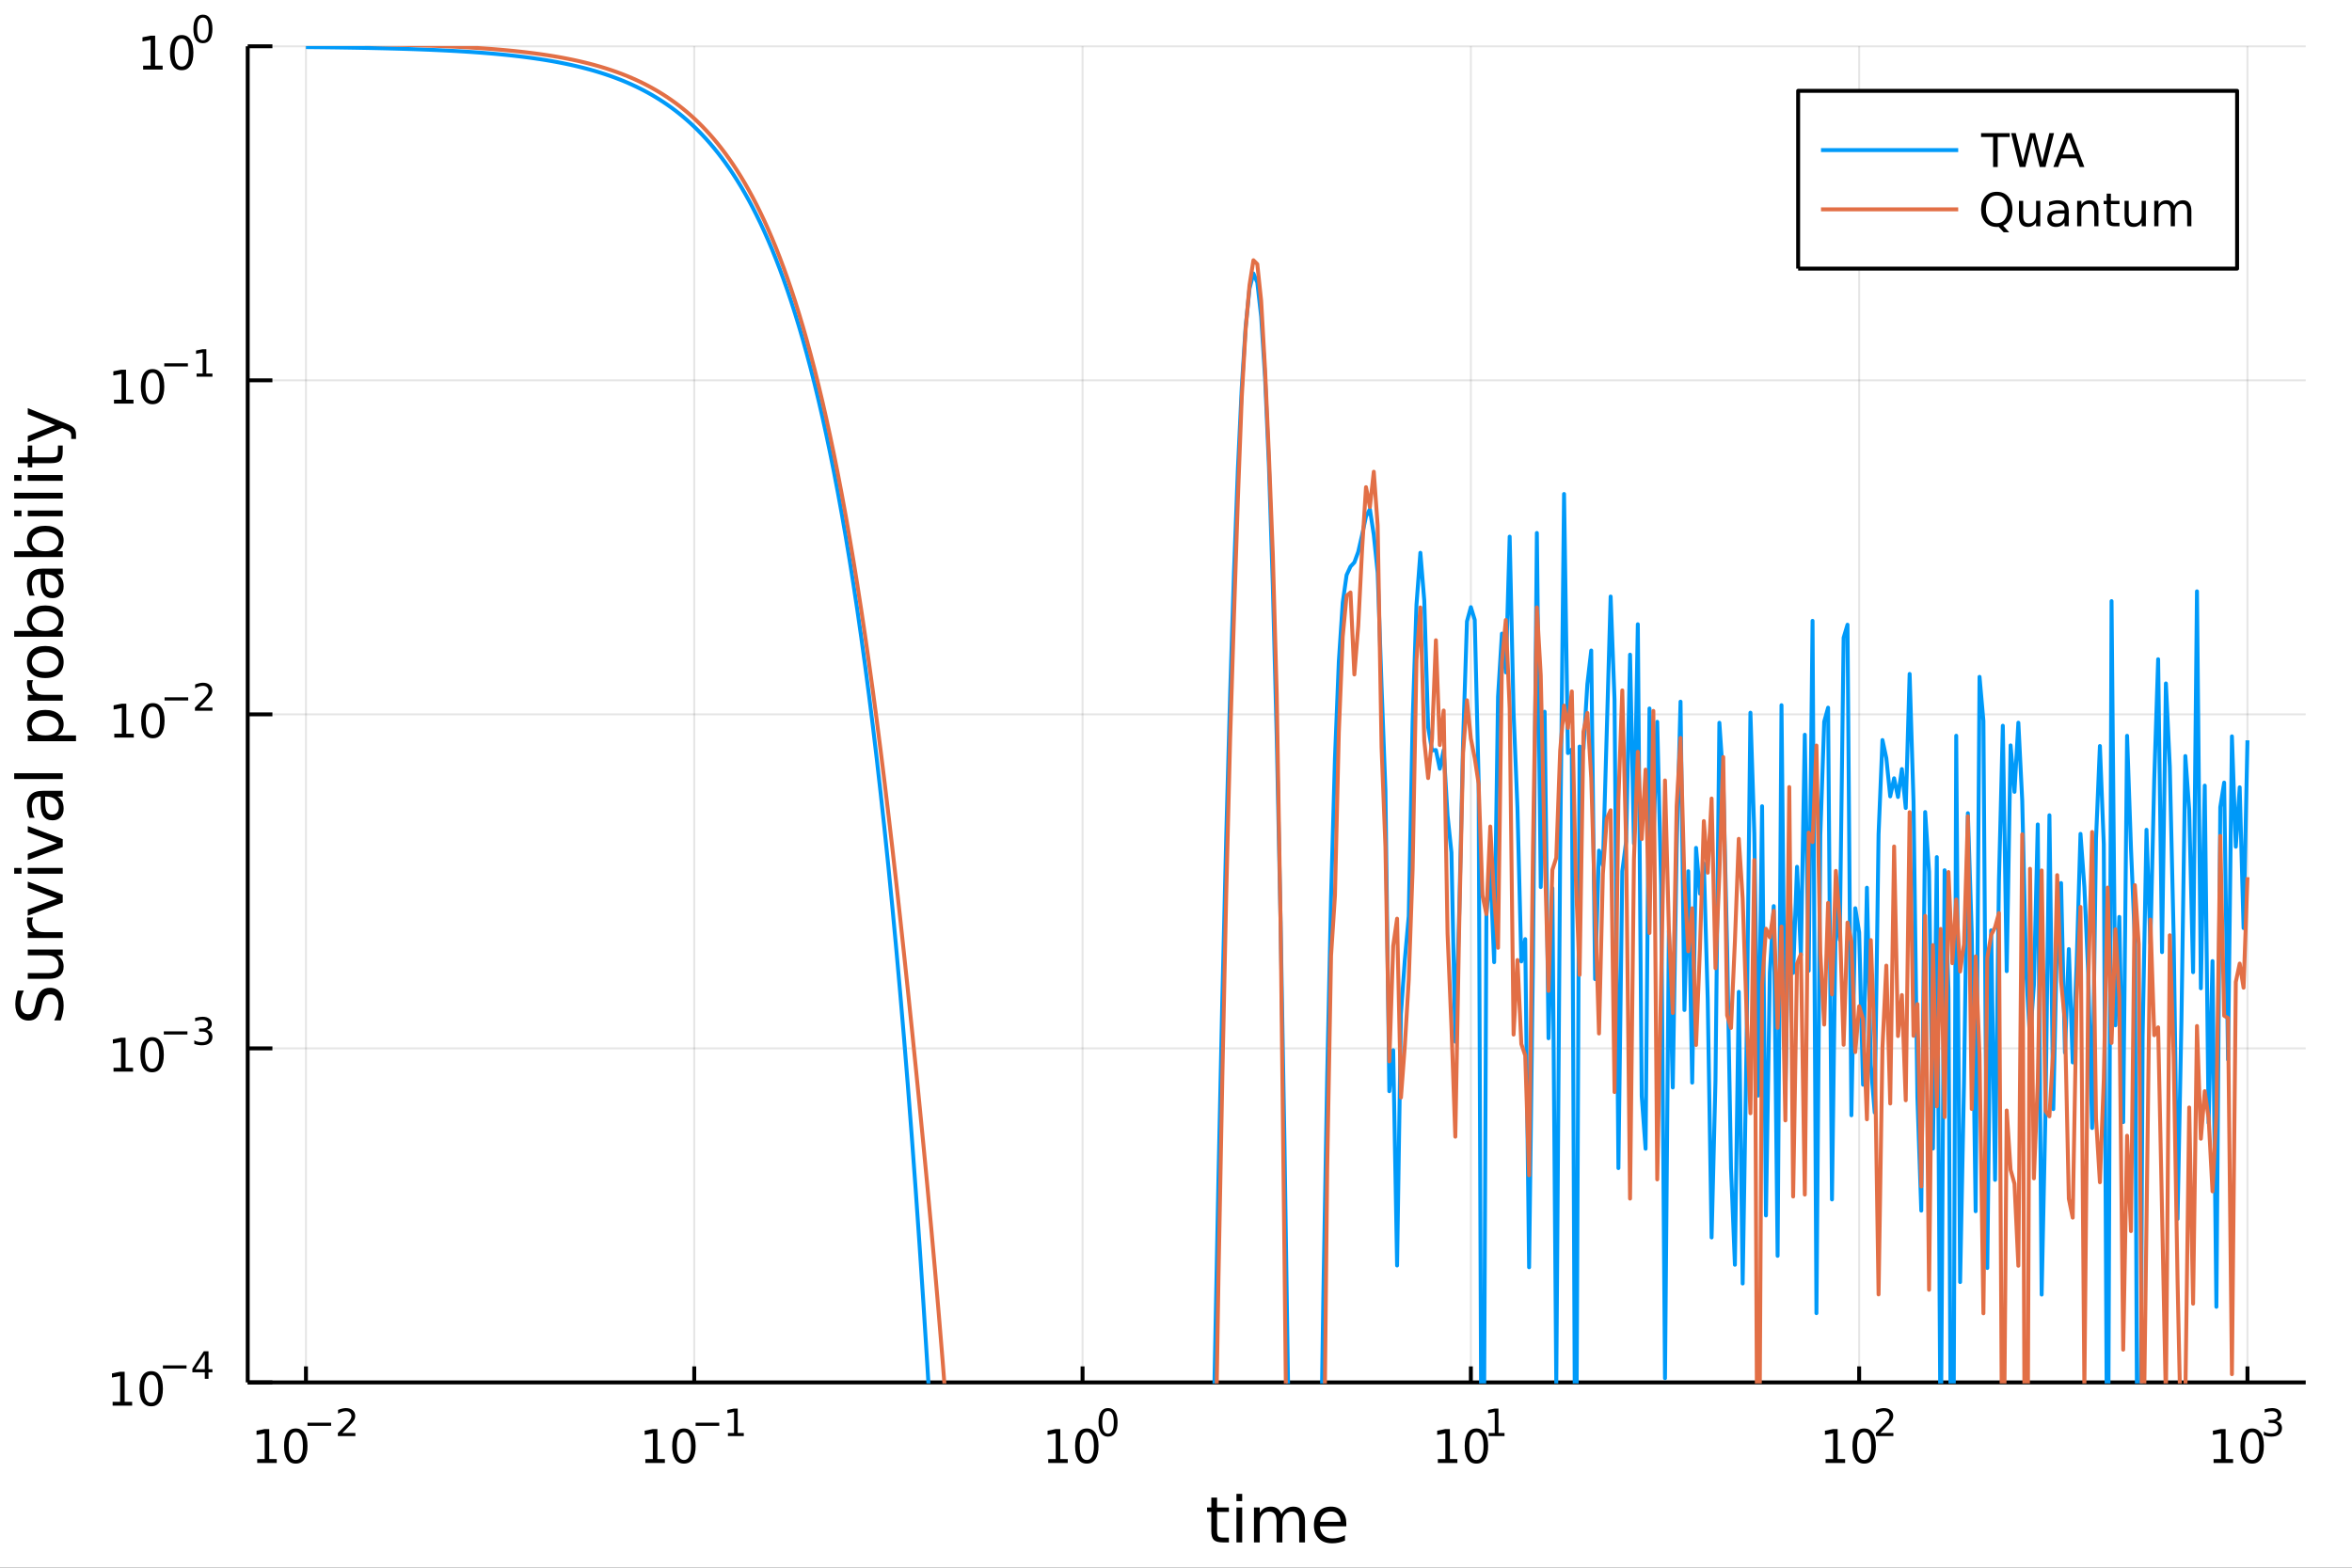 <?xml version="1.0" encoding="utf-8"?>
<svg xmlns="http://www.w3.org/2000/svg" xmlns:xlink="http://www.w3.org/1999/xlink" width="600" height="400" viewBox="0 0 2400 1600">
<rect x="0" y="0" width="2400" height="1600" fill="#333333" stroke="none"/>
<defs>
  <clipPath id="clip460">
    <rect x="0" y="0" width="2400" height="1600"/>
  </clipPath>
</defs>
<path clip-path="url(#clip460)" d="
M0 1600 L2400 1600 L2400 0 L0 0  Z
  " fill="#ffffff" fill-rule="evenodd" fill-opacity="1"/>
<defs>
  <clipPath id="clip461">
    <rect x="480" y="0" width="1681" height="1600"/>
  </clipPath>
</defs>
<path clip-path="url(#clip460)" d="
M252.764 1410.9 L2352.76 1410.9 L2352.76 47.244 L252.764 47.244  Z
  " fill="#ffffff" fill-rule="evenodd" fill-opacity="1"/>
<defs>
  <clipPath id="clip462">
    <rect x="252" y="47" width="2101" height="1365"/>
  </clipPath>
</defs>
<polyline clip-path="url(#clip462)" style="stroke:#000000; stroke-linecap:butt; stroke-linejoin:round; stroke-width:2; stroke-opacity:0.1; fill:none" points="
  312.198,1410.9 312.198,47.244 
  "/>
<polyline clip-path="url(#clip462)" style="stroke:#000000; stroke-linecap:butt; stroke-linejoin:round; stroke-width:2; stroke-opacity:0.1; fill:none" points="
  708.423,1410.9 708.423,47.244 
  "/>
<polyline clip-path="url(#clip462)" style="stroke:#000000; stroke-linecap:butt; stroke-linejoin:round; stroke-width:2; stroke-opacity:0.1; fill:none" points="
  1104.65,1410.9 1104.65,47.244 
  "/>
<polyline clip-path="url(#clip462)" style="stroke:#000000; stroke-linecap:butt; stroke-linejoin:round; stroke-width:2; stroke-opacity:0.1; fill:none" points="
  1500.87,1410.9 1500.87,47.244 
  "/>
<polyline clip-path="url(#clip462)" style="stroke:#000000; stroke-linecap:butt; stroke-linejoin:round; stroke-width:2; stroke-opacity:0.1; fill:none" points="
  1897.1,1410.9 1897.1,47.244 
  "/>
<polyline clip-path="url(#clip462)" style="stroke:#000000; stroke-linecap:butt; stroke-linejoin:round; stroke-width:2; stroke-opacity:0.1; fill:none" points="
  2293.32,1410.9 2293.32,47.244 
  "/>
<polyline clip-path="url(#clip460)" style="stroke:#000000; stroke-linecap:butt; stroke-linejoin:round; stroke-width:4; stroke-opacity:1; fill:none" points="
  252.764,1410.9 2352.76,1410.9 
  "/>
<polyline clip-path="url(#clip460)" style="stroke:#000000; stroke-linecap:butt; stroke-linejoin:round; stroke-width:4; stroke-opacity:1; fill:none" points="
  312.198,1410.9 312.198,1394.53 
  "/>
<polyline clip-path="url(#clip460)" style="stroke:#000000; stroke-linecap:butt; stroke-linejoin:round; stroke-width:4; stroke-opacity:1; fill:none" points="
  708.423,1410.9 708.423,1394.53 
  "/>
<polyline clip-path="url(#clip460)" style="stroke:#000000; stroke-linecap:butt; stroke-linejoin:round; stroke-width:4; stroke-opacity:1; fill:none" points="
  1104.65,1410.9 1104.65,1394.53 
  "/>
<polyline clip-path="url(#clip460)" style="stroke:#000000; stroke-linecap:butt; stroke-linejoin:round; stroke-width:4; stroke-opacity:1; fill:none" points="
  1500.87,1410.9 1500.87,1394.53 
  "/>
<polyline clip-path="url(#clip460)" style="stroke:#000000; stroke-linecap:butt; stroke-linejoin:round; stroke-width:4; stroke-opacity:1; fill:none" points="
  1897.1,1410.9 1897.1,1394.53 
  "/>
<polyline clip-path="url(#clip460)" style="stroke:#000000; stroke-linecap:butt; stroke-linejoin:round; stroke-width:4; stroke-opacity:1; fill:none" points="
  2293.32,1410.9 2293.32,1394.53 
  "/>
<path clip-path="url(#clip460)" d="M262.463 1489.17 L270.102 1489.17 L270.102 1462.8 L261.792 1464.47 L261.792 1460.21 L270.056 1458.54 L274.732 1458.54 L274.732 1489.17 L282.371 1489.17 L282.371 1493.1 L262.463 1493.1 L262.463 1489.17 Z" fill="#000000" fill-rule="evenodd" fill-opacity="1" /><path clip-path="url(#clip460)" d="M301.815 1461.62 Q298.204 1461.62 296.375 1465.19 Q294.57 1468.73 294.57 1475.86 Q294.57 1482.97 296.375 1486.53 Q298.204 1490.07 301.815 1490.07 Q305.449 1490.07 307.255 1486.53 Q309.084 1482.97 309.084 1475.86 Q309.084 1468.73 307.255 1465.19 Q305.449 1461.62 301.815 1461.62 M301.815 1457.92 Q307.625 1457.92 310.681 1462.53 Q313.759 1467.11 313.759 1475.86 Q313.759 1484.59 310.681 1489.19 Q307.625 1493.78 301.815 1493.78 Q296.005 1493.78 292.926 1489.19 Q289.871 1484.59 289.871 1475.86 Q289.871 1467.11 292.926 1462.53 Q296.005 1457.92 301.815 1457.92 Z" fill="#000000" fill-rule="evenodd" fill-opacity="1" /><path clip-path="url(#clip460)" d="M313.759 1452.02 L337.871 1452.02 L337.871 1455.22 L313.759 1455.22 L313.759 1452.02 Z" fill="#000000" fill-rule="evenodd" fill-opacity="1" /><path clip-path="url(#clip460)" d="M349.344 1462.5 L362.603 1462.5 L362.603 1465.69 L344.773 1465.69 L344.773 1462.5 Q346.936 1460.26 350.66 1456.5 Q354.403 1452.72 355.362 1451.63 Q357.187 1449.58 357.901 1448.16 Q358.635 1446.74 358.635 1445.36 Q358.635 1443.12 357.055 1441.71 Q355.494 1440.3 352.974 1440.3 Q351.187 1440.3 349.193 1440.92 Q347.218 1441.54 344.962 1442.8 L344.962 1438.97 Q347.256 1438.05 349.25 1437.58 Q351.243 1437.11 352.898 1437.11 Q357.262 1437.11 359.857 1439.29 Q362.453 1441.47 362.453 1445.12 Q362.453 1446.85 361.794 1448.41 Q361.155 1449.95 359.444 1452.06 Q358.973 1452.6 356.453 1455.22 Q353.933 1457.81 349.344 1462.5 Z" fill="#000000" fill-rule="evenodd" fill-opacity="1" /><path clip-path="url(#clip460)" d="M658.538 1489.17 L666.177 1489.17 L666.177 1462.8 L657.867 1464.47 L657.867 1460.21 L666.13 1458.54 L670.806 1458.54 L670.806 1489.17 L678.445 1489.17 L678.445 1493.1 L658.538 1493.1 L658.538 1489.17 Z" fill="#000000" fill-rule="evenodd" fill-opacity="1" /><path clip-path="url(#clip460)" d="M697.89 1461.62 Q694.278 1461.62 692.45 1465.19 Q690.644 1468.73 690.644 1475.86 Q690.644 1482.97 692.45 1486.53 Q694.278 1490.07 697.89 1490.07 Q701.524 1490.07 703.329 1486.53 Q705.158 1482.97 705.158 1475.86 Q705.158 1468.73 703.329 1465.19 Q701.524 1461.62 697.89 1461.62 M697.89 1457.92 Q703.7 1457.92 706.755 1462.53 Q709.834 1467.11 709.834 1475.86 Q709.834 1484.59 706.755 1489.19 Q703.7 1493.78 697.89 1493.78 Q692.079 1493.78 689.001 1489.19 Q685.945 1484.59 685.945 1475.86 Q685.945 1467.11 689.001 1462.53 Q692.079 1457.92 697.89 1457.92 Z" fill="#000000" fill-rule="evenodd" fill-opacity="1" /><path clip-path="url(#clip460)" d="M709.834 1452.02 L733.945 1452.02 L733.945 1455.22 L709.834 1455.22 L709.834 1452.02 Z" fill="#000000" fill-rule="evenodd" fill-opacity="1" /><path clip-path="url(#clip460)" d="M742.804 1462.5 L749.01 1462.5 L749.01 1441.07 L742.258 1442.43 L742.258 1438.97 L748.973 1437.61 L752.772 1437.61 L752.772 1462.5 L758.979 1462.5 L758.979 1465.69 L742.804 1465.69 L742.804 1462.5 Z" fill="#000000" fill-rule="evenodd" fill-opacity="1" /><path clip-path="url(#clip460)" d="M1069.63 1489.17 L1077.27 1489.17 L1077.27 1462.8 L1068.96 1464.47 L1068.96 1460.21 L1077.22 1458.54 L1081.9 1458.54 L1081.9 1489.17 L1089.54 1489.17 L1089.54 1493.1 L1069.63 1493.1 L1069.63 1489.17 Z" fill="#000000" fill-rule="evenodd" fill-opacity="1" /><path clip-path="url(#clip460)" d="M1108.98 1461.62 Q1105.37 1461.62 1103.54 1465.19 Q1101.74 1468.73 1101.74 1475.86 Q1101.74 1482.97 1103.54 1486.53 Q1105.37 1490.07 1108.98 1490.07 Q1112.62 1490.07 1114.42 1486.53 Q1116.25 1482.97 1116.25 1475.86 Q1116.25 1468.73 1114.42 1465.19 Q1112.62 1461.62 1108.98 1461.62 M1108.98 1457.92 Q1114.79 1457.92 1117.85 1462.53 Q1120.93 1467.11 1120.93 1475.86 Q1120.93 1484.59 1117.85 1489.19 Q1114.79 1493.78 1108.98 1493.78 Q1103.17 1493.78 1100.09 1489.19 Q1097.04 1484.59 1097.04 1475.86 Q1097.04 1467.11 1100.09 1462.53 Q1103.17 1457.92 1108.98 1457.92 Z" fill="#000000" fill-rule="evenodd" fill-opacity="1" /><path clip-path="url(#clip460)" d="M1130.63 1440.11 Q1127.7 1440.11 1126.21 1443.01 Q1124.74 1445.89 1124.74 1451.68 Q1124.74 1457.46 1126.21 1460.35 Q1127.7 1463.23 1130.63 1463.23 Q1133.58 1463.23 1135.05 1460.35 Q1136.54 1457.46 1136.54 1451.68 Q1136.54 1445.89 1135.05 1443.01 Q1133.58 1440.11 1130.63 1440.11 M1130.63 1437.11 Q1135.35 1437.11 1137.83 1440.85 Q1140.34 1444.57 1140.34 1451.68 Q1140.34 1458.77 1137.83 1462.51 Q1135.35 1466.24 1130.63 1466.24 Q1125.91 1466.24 1123.41 1462.51 Q1120.93 1458.77 1120.93 1451.68 Q1120.93 1444.57 1123.41 1440.85 Q1125.91 1437.11 1130.63 1437.11 Z" fill="#000000" fill-rule="evenodd" fill-opacity="1" /><path clip-path="url(#clip460)" d="M1467.2 1489.17 L1474.84 1489.17 L1474.84 1462.8 L1466.53 1464.47 L1466.53 1460.21 L1474.79 1458.54 L1479.47 1458.54 L1479.47 1489.17 L1487.11 1489.17 L1487.11 1493.1 L1467.2 1493.1 L1467.2 1489.17 Z" fill="#000000" fill-rule="evenodd" fill-opacity="1" /><path clip-path="url(#clip460)" d="M1506.55 1461.62 Q1502.94 1461.62 1501.11 1465.19 Q1499.31 1468.73 1499.31 1475.86 Q1499.31 1482.97 1501.11 1486.53 Q1502.94 1490.07 1506.55 1490.07 Q1510.19 1490.07 1511.99 1486.53 Q1513.82 1482.97 1513.82 1475.86 Q1513.82 1468.73 1511.99 1465.19 Q1510.19 1461.62 1506.55 1461.62 M1506.55 1457.92 Q1512.36 1457.92 1515.42 1462.53 Q1518.5 1467.11 1518.5 1475.86 Q1518.5 1484.59 1515.42 1489.19 Q1512.36 1493.78 1506.55 1493.78 Q1500.74 1493.78 1497.66 1489.19 Q1494.61 1484.59 1494.61 1475.86 Q1494.61 1467.11 1497.66 1462.53 Q1500.74 1457.92 1506.55 1457.92 Z" fill="#000000" fill-rule="evenodd" fill-opacity="1" /><path clip-path="url(#clip460)" d="M1519.04 1462.5 L1525.25 1462.5 L1525.25 1441.07 L1518.5 1442.43 L1518.5 1438.97 L1525.21 1437.61 L1529.01 1437.61 L1529.01 1462.5 L1535.22 1462.5 L1535.22 1465.69 L1519.04 1465.69 L1519.04 1462.5 Z" fill="#000000" fill-rule="evenodd" fill-opacity="1" /><path clip-path="url(#clip460)" d="M1862.87 1489.17 L1870.51 1489.17 L1870.51 1462.8 L1862.2 1464.47 L1862.2 1460.21 L1870.46 1458.54 L1875.14 1458.54 L1875.14 1489.17 L1882.78 1489.17 L1882.78 1493.1 L1862.87 1493.1 L1862.87 1489.17 Z" fill="#000000" fill-rule="evenodd" fill-opacity="1" /><path clip-path="url(#clip460)" d="M1902.22 1461.62 Q1898.61 1461.62 1896.78 1465.19 Q1894.98 1468.73 1894.98 1475.86 Q1894.98 1482.97 1896.78 1486.53 Q1898.61 1490.07 1902.22 1490.07 Q1905.86 1490.07 1907.66 1486.53 Q1909.49 1482.97 1909.49 1475.86 Q1909.49 1468.73 1907.66 1465.19 Q1905.86 1461.62 1902.22 1461.62 M1902.22 1457.92 Q1908.03 1457.92 1911.09 1462.53 Q1914.17 1467.11 1914.17 1475.86 Q1914.17 1484.59 1911.09 1489.19 Q1908.03 1493.78 1902.22 1493.78 Q1896.41 1493.78 1893.33 1489.19 Q1890.28 1484.59 1890.28 1475.86 Q1890.28 1467.11 1893.33 1462.53 Q1896.41 1457.92 1902.22 1457.92 Z" fill="#000000" fill-rule="evenodd" fill-opacity="1" /><path clip-path="url(#clip460)" d="M1918.74 1462.5 L1932 1462.5 L1932 1465.69 L1914.17 1465.69 L1914.17 1462.5 Q1916.33 1460.26 1920.05 1456.5 Q1923.8 1452.72 1924.75 1451.63 Q1926.58 1449.58 1927.29 1448.16 Q1928.03 1446.74 1928.03 1445.36 Q1928.03 1443.12 1926.45 1441.71 Q1924.89 1440.3 1922.37 1440.3 Q1920.58 1440.3 1918.59 1440.92 Q1916.61 1441.54 1914.35 1442.8 L1914.35 1438.97 Q1916.65 1438.05 1918.64 1437.58 Q1920.64 1437.11 1922.29 1437.11 Q1926.65 1437.11 1929.25 1439.29 Q1931.85 1441.47 1931.85 1445.12 Q1931.85 1446.85 1931.19 1448.41 Q1930.55 1449.95 1928.84 1452.06 Q1928.37 1452.6 1925.85 1455.22 Q1923.33 1457.81 1918.74 1462.5 Z" fill="#000000" fill-rule="evenodd" fill-opacity="1" /><path clip-path="url(#clip460)" d="M2258.77 1489.17 L2266.4 1489.17 L2266.4 1462.8 L2258.09 1464.47 L2258.09 1460.21 L2266.36 1458.54 L2271.03 1458.54 L2271.03 1489.17 L2278.67 1489.17 L2278.67 1493.1 L2258.77 1493.1 L2258.77 1489.17 Z" fill="#000000" fill-rule="evenodd" fill-opacity="1" /><path clip-path="url(#clip460)" d="M2298.12 1461.62 Q2294.51 1461.62 2292.68 1465.19 Q2290.87 1468.73 2290.87 1475.86 Q2290.87 1482.97 2292.68 1486.53 Q2294.51 1490.07 2298.12 1490.07 Q2301.75 1490.07 2303.56 1486.53 Q2305.39 1482.97 2305.39 1475.86 Q2305.39 1468.73 2303.56 1465.19 Q2301.75 1461.62 2298.12 1461.62 M2298.12 1457.92 Q2303.93 1457.92 2306.98 1462.53 Q2310.06 1467.11 2310.06 1475.86 Q2310.06 1484.59 2306.98 1489.19 Q2303.93 1493.78 2298.12 1493.78 Q2292.31 1493.78 2289.23 1489.19 Q2286.17 1484.59 2286.17 1475.86 Q2286.17 1467.11 2289.23 1462.53 Q2292.31 1457.92 2298.12 1457.92 Z" fill="#000000" fill-rule="evenodd" fill-opacity="1" /><path clip-path="url(#clip460)" d="M2322.76 1450.55 Q2325.48 1451.14 2327.01 1452.98 Q2328.55 1454.82 2328.55 1457.53 Q2328.55 1461.69 2325.69 1463.96 Q2322.83 1466.24 2317.57 1466.24 Q2315.8 1466.24 2313.92 1465.88 Q2312.06 1465.54 2310.06 1464.85 L2310.06 1461.18 Q2311.64 1462.1 2313.52 1462.57 Q2315.4 1463.04 2317.45 1463.04 Q2321.03 1463.04 2322.89 1461.63 Q2324.77 1460.22 2324.77 1457.53 Q2324.77 1455.05 2323.02 1453.66 Q2321.29 1452.25 2318.19 1452.25 L2314.91 1452.25 L2314.91 1449.12 L2318.34 1449.12 Q2321.14 1449.12 2322.63 1448.01 Q2324.11 1446.89 2324.11 1444.78 Q2324.11 1442.62 2322.57 1441.47 Q2321.05 1440.3 2318.19 1440.3 Q2316.63 1440.3 2314.84 1440.64 Q2313.05 1440.98 2310.91 1441.69 L2310.91 1438.31 Q2313.07 1437.71 2314.95 1437.41 Q2316.85 1437.11 2318.53 1437.11 Q2322.85 1437.11 2325.37 1439.08 Q2327.89 1441.04 2327.89 1444.38 Q2327.89 1446.72 2326.56 1448.33 Q2325.22 1449.93 2322.76 1450.55 Z" fill="#000000" fill-rule="evenodd" fill-opacity="1" /><path clip-path="url(#clip460)" d="M1241.92 1528.42 L1241.92 1538.54 L1253.98 1538.54 L1253.98 1543.09 L1241.92 1543.09 L1241.92 1562.44 Q1241.92 1566.8 1243.1 1568.04 Q1244.31 1569.28 1247.97 1569.28 L1253.98 1569.28 L1253.98 1574.19 L1247.97 1574.19 Q1241.19 1574.19 1238.61 1571.67 Q1236.03 1569.12 1236.03 1562.44 L1236.03 1543.09 L1231.73 1543.09 L1231.73 1538.54 L1236.03 1538.54 L1236.03 1528.42 L1241.92 1528.42 Z" fill="#000000" fill-rule="evenodd" fill-opacity="1" /><path clip-path="url(#clip460)" d="M1261.69 1538.54 L1267.54 1538.54 L1267.54 1574.19 L1261.69 1574.19 L1261.69 1538.54 M1261.69 1524.66 L1267.54 1524.66 L1267.54 1532.08 L1261.69 1532.08 L1261.69 1524.66 Z" fill="#000000" fill-rule="evenodd" fill-opacity="1" /><path clip-path="url(#clip460)" d="M1307.55 1545.38 Q1309.75 1541.43 1312.8 1539.56 Q1315.86 1537.68 1320 1537.68 Q1325.57 1537.68 1328.59 1541.59 Q1331.61 1545.48 1331.61 1552.67 L1331.61 1574.19 L1325.72 1574.19 L1325.72 1552.86 Q1325.72 1547.74 1323.91 1545.25 Q1322.1 1542.77 1318.37 1542.77 Q1313.82 1542.77 1311.18 1545.79 Q1308.54 1548.82 1308.54 1554.04 L1308.54 1574.19 L1302.65 1574.19 L1302.65 1552.86 Q1302.65 1547.7 1300.83 1545.25 Q1299.02 1542.77 1295.23 1542.77 Q1290.74 1542.77 1288.1 1545.83 Q1285.46 1548.85 1285.46 1554.04 L1285.46 1574.19 L1279.57 1574.19 L1279.57 1538.54 L1285.46 1538.54 L1285.46 1544.08 Q1287.47 1540.8 1290.27 1539.24 Q1293.07 1537.68 1296.92 1537.68 Q1300.8 1537.68 1303.51 1539.65 Q1306.25 1541.62 1307.55 1545.38 Z" fill="#000000" fill-rule="evenodd" fill-opacity="1" /><path clip-path="url(#clip460)" d="M1373.79 1554.9 L1373.79 1557.76 L1346.86 1557.76 Q1347.24 1563.81 1350.49 1566.99 Q1353.77 1570.14 1359.59 1570.14 Q1362.96 1570.14 1366.11 1569.32 Q1369.3 1568.49 1372.42 1566.83 L1372.42 1572.37 Q1369.27 1573.71 1365.96 1574.41 Q1362.65 1575.11 1359.24 1575.11 Q1350.71 1575.11 1345.71 1570.14 Q1340.75 1565.18 1340.75 1556.71 Q1340.75 1547.96 1345.46 1542.83 Q1350.2 1537.68 1358.22 1537.68 Q1365.41 1537.68 1369.58 1542.33 Q1373.79 1546.94 1373.79 1554.9 M1367.93 1553.18 Q1367.87 1548.37 1365.22 1545.51 Q1362.61 1542.64 1358.28 1542.64 Q1353.38 1542.64 1350.42 1545.41 Q1347.49 1548.18 1347.05 1553.21 L1367.93 1553.18 Z" fill="#000000" fill-rule="evenodd" fill-opacity="1" /><polyline clip-path="url(#clip462)" style="stroke:#000000; stroke-linecap:butt; stroke-linejoin:round; stroke-width:2; stroke-opacity:0.1; fill:none" points="
  252.764,1410.9 2352.76,1410.9 
  "/>
<polyline clip-path="url(#clip462)" style="stroke:#000000; stroke-linecap:butt; stroke-linejoin:round; stroke-width:2; stroke-opacity:0.1; fill:none" points="
  252.764,1069.98 2352.76,1069.98 
  "/>
<polyline clip-path="url(#clip462)" style="stroke:#000000; stroke-linecap:butt; stroke-linejoin:round; stroke-width:2; stroke-opacity:0.1; fill:none" points="
  252.764,729.07 2352.76,729.07 
  "/>
<polyline clip-path="url(#clip462)" style="stroke:#000000; stroke-linecap:butt; stroke-linejoin:round; stroke-width:2; stroke-opacity:0.1; fill:none" points="
  252.764,388.157 2352.76,388.157 
  "/>
<polyline clip-path="url(#clip462)" style="stroke:#000000; stroke-linecap:butt; stroke-linejoin:round; stroke-width:2; stroke-opacity:0.1; fill:none" points="
  252.764,47.244 2352.76,47.244 
  "/>
<polyline clip-path="url(#clip460)" style="stroke:#000000; stroke-linecap:butt; stroke-linejoin:round; stroke-width:4; stroke-opacity:1; fill:none" points="
  252.764,1410.9 252.764,47.244 
  "/>
<polyline clip-path="url(#clip460)" style="stroke:#000000; stroke-linecap:butt; stroke-linejoin:round; stroke-width:4; stroke-opacity:1; fill:none" points="
  252.764,1410.9 277.964,1410.9 
  "/>
<polyline clip-path="url(#clip460)" style="stroke:#000000; stroke-linecap:butt; stroke-linejoin:round; stroke-width:4; stroke-opacity:1; fill:none" points="
  252.764,1069.98 277.964,1069.98 
  "/>
<polyline clip-path="url(#clip460)" style="stroke:#000000; stroke-linecap:butt; stroke-linejoin:round; stroke-width:4; stroke-opacity:1; fill:none" points="
  252.764,729.07 277.964,729.07 
  "/>
<polyline clip-path="url(#clip460)" style="stroke:#000000; stroke-linecap:butt; stroke-linejoin:round; stroke-width:4; stroke-opacity:1; fill:none" points="
  252.764,388.157 277.964,388.157 
  "/>
<polyline clip-path="url(#clip460)" style="stroke:#000000; stroke-linecap:butt; stroke-linejoin:round; stroke-width:4; stroke-opacity:1; fill:none" points="
  252.764,47.244 277.964,47.244 
  "/>
<path clip-path="url(#clip460)" d="M114.931 1430.69 L122.57 1430.69 L122.57 1404.32 L114.26 1405.99 L114.26 1401.73 L122.524 1400.06 L127.2 1400.06 L127.2 1430.69 L134.839 1430.69 L134.839 1434.62 L114.931 1434.62 L114.931 1430.69 Z" fill="#000000" fill-rule="evenodd" fill-opacity="1" /><path clip-path="url(#clip460)" d="M154.283 1403.14 Q150.672 1403.14 148.843 1406.71 Q147.038 1410.25 147.038 1417.38 Q147.038 1424.49 148.843 1428.05 Q150.672 1431.59 154.283 1431.59 Q157.917 1431.59 159.723 1428.05 Q161.552 1424.49 161.552 1417.38 Q161.552 1410.25 159.723 1406.71 Q157.917 1403.14 154.283 1403.14 M154.283 1399.44 Q160.093 1399.44 163.149 1404.05 Q166.227 1408.63 166.227 1417.38 Q166.227 1426.11 163.149 1430.71 Q160.093 1435.3 154.283 1435.3 Q148.473 1435.3 145.394 1430.71 Q142.339 1426.11 142.339 1417.38 Q142.339 1408.63 145.394 1404.05 Q148.473 1399.44 154.283 1399.44 Z" fill="#000000" fill-rule="evenodd" fill-opacity="1" /><path clip-path="url(#clip460)" d="M166.227 1393.54 L190.339 1393.54 L190.339 1396.74 L166.227 1396.74 L166.227 1393.54 Z" fill="#000000" fill-rule="evenodd" fill-opacity="1" /><path clip-path="url(#clip460)" d="M208.978 1382.44 L199.386 1397.43 L208.978 1397.43 L208.978 1382.44 M207.981 1379.13 L212.758 1379.13 L212.758 1397.43 L216.764 1397.43 L216.764 1400.59 L212.758 1400.59 L212.758 1407.21 L208.978 1407.21 L208.978 1400.59 L196.301 1400.59 L196.301 1396.93 L207.981 1379.13 Z" fill="#000000" fill-rule="evenodd" fill-opacity="1" /><path clip-path="url(#clip460)" d="M115.853 1089.78 L123.492 1089.78 L123.492 1063.41 L115.182 1065.08 L115.182 1060.82 L123.446 1059.15 L128.121 1059.15 L128.121 1089.78 L135.76 1089.78 L135.76 1093.71 L115.853 1093.71 L115.853 1089.78 Z" fill="#000000" fill-rule="evenodd" fill-opacity="1" /><path clip-path="url(#clip460)" d="M155.205 1062.23 Q151.594 1062.23 149.765 1065.79 Q147.959 1069.34 147.959 1076.47 Q147.959 1083.57 149.765 1087.14 Q151.594 1090.68 155.205 1090.68 Q158.839 1090.68 160.644 1087.14 Q162.473 1083.57 162.473 1076.47 Q162.473 1069.34 160.644 1065.79 Q158.839 1062.23 155.205 1062.23 M155.205 1058.53 Q161.015 1058.53 164.07 1063.13 Q167.149 1067.72 167.149 1076.47 Q167.149 1085.19 164.07 1089.8 Q161.015 1094.38 155.205 1094.38 Q149.395 1094.38 146.316 1089.8 Q143.26 1085.19 143.26 1076.47 Q143.26 1067.72 146.316 1063.13 Q149.395 1058.53 155.205 1058.53 Z" fill="#000000" fill-rule="evenodd" fill-opacity="1" /><path clip-path="url(#clip460)" d="M167.149 1052.63 L191.261 1052.63 L191.261 1055.82 L167.149 1055.82 L167.149 1052.63 Z" fill="#000000" fill-rule="evenodd" fill-opacity="1" /><path clip-path="url(#clip460)" d="M210.971 1051.16 Q213.698 1051.74 215.222 1053.59 Q216.764 1055.43 216.764 1058.14 Q216.764 1062.29 213.905 1064.57 Q211.046 1066.85 205.78 1066.85 Q204.012 1066.85 202.132 1066.49 Q200.27 1066.15 198.276 1065.45 L198.276 1061.79 Q199.856 1062.71 201.737 1063.18 Q203.617 1063.65 205.667 1063.65 Q209.241 1063.65 211.103 1062.24 Q212.984 1060.83 212.984 1058.14 Q212.984 1055.66 211.234 1054.26 Q209.504 1052.85 206.401 1052.85 L203.128 1052.85 L203.128 1049.73 L206.551 1049.73 Q209.354 1049.73 210.84 1048.62 Q212.325 1047.49 212.325 1045.39 Q212.325 1043.22 210.783 1042.08 Q209.26 1040.91 206.401 1040.91 Q204.84 1040.91 203.053 1041.25 Q201.266 1041.59 199.122 1042.3 L199.122 1038.92 Q201.285 1038.31 203.166 1038.01 Q205.066 1037.71 206.739 1037.71 Q211.065 1037.71 213.585 1039.69 Q216.106 1041.64 216.106 1044.99 Q216.106 1047.32 214.77 1048.94 Q213.435 1050.54 210.971 1051.16 Z" fill="#000000" fill-rule="evenodd" fill-opacity="1" /><path clip-path="url(#clip460)" d="M116.624 748.863 L124.263 748.863 L124.263 722.497 L115.953 724.164 L115.953 719.905 L124.217 718.238 L128.893 718.238 L128.893 748.863 L136.531 748.863 L136.531 752.798 L116.624 752.798 L116.624 748.863 Z" fill="#000000" fill-rule="evenodd" fill-opacity="1" /><path clip-path="url(#clip460)" d="M155.976 721.317 Q152.365 721.317 150.536 724.881 Q148.73 728.423 148.73 735.553 Q148.73 742.659 150.536 746.224 Q152.365 749.766 155.976 749.766 Q159.61 749.766 161.416 746.224 Q163.244 742.659 163.244 735.553 Q163.244 728.423 161.416 724.881 Q159.61 721.317 155.976 721.317 M155.976 717.613 Q161.786 717.613 164.841 722.219 Q167.92 726.803 167.92 735.553 Q167.92 744.279 164.841 748.886 Q161.786 753.469 155.976 753.469 Q150.166 753.469 147.087 748.886 Q144.031 744.279 144.031 735.553 Q144.031 726.803 147.087 722.219 Q150.166 717.613 155.976 717.613 Z" fill="#000000" fill-rule="evenodd" fill-opacity="1" /><path clip-path="url(#clip460)" d="M167.92 711.714 L192.032 711.714 L192.032 714.912 L167.92 714.912 L167.92 711.714 Z" fill="#000000" fill-rule="evenodd" fill-opacity="1" /><path clip-path="url(#clip460)" d="M203.504 722.19 L216.764 722.19 L216.764 725.388 L198.934 725.388 L198.934 722.19 Q201.097 719.952 204.821 716.191 Q208.564 712.41 209.523 711.319 Q211.347 709.269 212.062 707.859 Q212.796 706.429 212.796 705.056 Q212.796 702.818 211.216 701.408 Q209.655 699.997 207.134 699.997 Q205.348 699.997 203.354 700.618 Q201.379 701.238 199.122 702.499 L199.122 698.662 Q201.417 697.74 203.41 697.27 Q205.404 696.8 207.059 696.8 Q211.423 696.8 214.018 698.981 Q216.613 701.163 216.613 704.812 Q216.613 706.542 215.955 708.103 Q215.316 709.645 213.604 711.752 Q213.134 712.297 210.614 714.912 Q208.094 717.507 203.504 722.19 Z" fill="#000000" fill-rule="evenodd" fill-opacity="1" /><path clip-path="url(#clip460)" d="M116.323 407.95 L123.962 407.95 L123.962 381.584 L115.652 383.251 L115.652 378.991 L123.916 377.325 L128.592 377.325 L128.592 407.95 L136.231 407.95 L136.231 411.885 L116.323 411.885 L116.323 407.95 Z" fill="#000000" fill-rule="evenodd" fill-opacity="1" /><path clip-path="url(#clip460)" d="M155.675 380.404 Q152.064 380.404 150.235 383.968 Q148.43 387.51 148.43 394.64 Q148.43 401.746 150.235 405.311 Q152.064 408.852 155.675 408.852 Q159.309 408.852 161.115 405.311 Q162.943 401.746 162.943 394.64 Q162.943 387.51 161.115 383.968 Q159.309 380.404 155.675 380.404 M155.675 376.7 Q161.485 376.7 164.541 381.306 Q167.619 385.89 167.619 394.64 Q167.619 403.366 164.541 407.973 Q161.485 412.556 155.675 412.556 Q149.865 412.556 146.786 407.973 Q143.73 403.366 143.73 394.64 Q143.73 385.89 146.786 381.306 Q149.865 376.7 155.675 376.7 Z" fill="#000000" fill-rule="evenodd" fill-opacity="1" /><path clip-path="url(#clip460)" d="M167.619 370.801 L191.731 370.801 L191.731 373.999 L167.619 373.999 L167.619 370.801 Z" fill="#000000" fill-rule="evenodd" fill-opacity="1" /><path clip-path="url(#clip460)" d="M200.589 381.277 L206.796 381.277 L206.796 359.855 L200.044 361.209 L200.044 357.749 L206.758 356.394 L210.557 356.394 L210.557 381.277 L216.764 381.277 L216.764 384.474 L200.589 384.474 L200.589 381.277 Z" fill="#000000" fill-rule="evenodd" fill-opacity="1" /><path clip-path="url(#clip460)" d="M146.058 67.037 L153.697 67.037 L153.697 40.671 L145.387 42.338 L145.387 38.078 L153.651 36.412 L158.327 36.412 L158.327 67.037 L165.966 67.037 L165.966 70.972 L146.058 70.972 L146.058 67.037 Z" fill="#000000" fill-rule="evenodd" fill-opacity="1" /><path clip-path="url(#clip460)" d="M185.41 39.49 Q181.799 39.49 179.97 43.055 Q178.165 46.597 178.165 53.726 Q178.165 60.833 179.97 64.398 Q181.799 67.939 185.41 67.939 Q189.044 67.939 190.85 64.398 Q192.678 60.833 192.678 53.726 Q192.678 46.597 190.85 43.055 Q189.044 39.49 185.41 39.49 M185.41 35.787 Q191.22 35.787 194.276 40.393 Q197.354 44.977 197.354 53.726 Q197.354 62.453 194.276 67.06 Q191.22 71.643 185.41 71.643 Q179.6 71.643 176.521 67.06 Q173.466 62.453 173.466 53.726 Q173.466 44.977 176.521 40.393 Q179.6 35.787 185.41 35.787 Z" fill="#000000" fill-rule="evenodd" fill-opacity="1" /><path clip-path="url(#clip460)" d="M207.059 17.983 Q204.125 17.983 202.639 20.879 Q201.172 23.757 201.172 29.549 Q201.172 35.324 202.639 38.22 Q204.125 41.097 207.059 41.097 Q210.012 41.097 211.479 38.22 Q212.965 35.324 212.965 29.549 Q212.965 23.757 211.479 20.879 Q210.012 17.983 207.059 17.983 M207.059 14.973 Q211.78 14.973 214.263 18.716 Q216.764 22.44 216.764 29.549 Q216.764 36.64 214.263 40.383 Q211.78 44.107 207.059 44.107 Q202.338 44.107 199.837 40.383 Q197.354 36.64 197.354 29.549 Q197.354 22.44 199.837 18.716 Q202.338 14.973 207.059 14.973 Z" fill="#000000" fill-rule="evenodd" fill-opacity="1" /><path clip-path="url(#clip460)" d="M18.044 1011.02 L24.314 1011.02 Q22.563 1014.68 21.704 1017.93 Q20.845 1021.18 20.845 1024.2 Q20.845 1029.45 22.882 1032.32 Q24.919 1035.15 28.674 1035.15 Q31.826 1035.15 33.449 1033.27 Q35.04 1031.36 36.027 1026.08 L36.823 1022.2 Q38.191 1015 41.66 1011.6 Q45.098 1008.16 50.891 1008.16 Q57.798 1008.16 61.362 1012.81 Q64.927 1017.42 64.927 1026.36 Q64.927 1029.74 64.163 1033.56 Q63.399 1037.35 61.904 1041.42 L55.283 1041.42 Q57.479 1037.5 58.593 1033.75 Q59.707 1029.99 59.707 1026.36 Q59.707 1020.86 57.543 1017.87 Q55.379 1014.87 51.368 1014.87 Q47.867 1014.87 45.894 1017.04 Q43.92 1019.17 42.934 1024.07 L42.17 1027.99 Q40.737 1035.18 37.682 1038.4 Q34.626 1041.61 29.184 1041.61 Q22.882 1041.61 19.253 1037.19 Q15.625 1032.73 15.625 1024.93 Q15.625 1021.59 16.23 1018.12 Q16.834 1014.65 18.044 1011.02 Z" fill="#000000" fill-rule="evenodd" fill-opacity="1" /><path clip-path="url(#clip460)" d="M49.936 998.992 L28.356 998.992 L28.356 993.136 L49.713 993.136 Q54.774 993.136 57.32 991.162 Q59.835 989.189 59.835 985.242 Q59.835 980.5 56.811 977.763 Q53.787 974.994 48.567 974.994 L28.356 974.994 L28.356 969.137 L64.004 969.137 L64.004 974.994 L58.53 974.994 Q61.776 977.126 63.368 979.959 Q64.927 982.76 64.927 986.484 Q64.927 992.627 61.108 995.809 Q57.288 998.992 49.936 998.992 M27.497 984.256 L27.497 984.256 Z" fill="#000000" fill-rule="evenodd" fill-opacity="1" /><path clip-path="url(#clip460)" d="M33.831 936.417 Q33.258 937.404 33.003 938.582 Q32.717 939.728 32.717 941.128 Q32.717 946.093 35.963 948.767 Q39.178 951.409 45.225 951.409 L64.004 951.409 L64.004 957.297 L28.356 957.297 L28.356 951.409 L33.894 951.409 Q30.648 949.563 29.088 946.602 Q27.497 943.642 27.497 939.409 Q27.497 938.804 27.592 938.072 Q27.656 937.34 27.815 936.449 L33.831 936.417 Z" fill="#000000" fill-rule="evenodd" fill-opacity="1" /><path clip-path="url(#clip460)" d="M28.356 934.476 L28.356 928.269 L58.275 917.129 L28.356 905.989 L28.356 899.783 L64.004 913.151 L64.004 921.108 L28.356 934.476 Z" fill="#000000" fill-rule="evenodd" fill-opacity="1" /><path clip-path="url(#clip460)" d="M28.356 891.698 L28.356 885.842 L64.004 885.842 L64.004 891.698 L28.356 891.698 M14.479 891.698 L14.479 885.842 L21.895 885.842 L21.895 891.698 L14.479 891.698 Z" fill="#000000" fill-rule="evenodd" fill-opacity="1" /><path clip-path="url(#clip460)" d="M28.356 877.789 L28.356 871.583 L58.275 860.443 L28.356 849.303 L28.356 843.096 L64.004 856.464 L64.004 864.421 L28.356 877.789 Z" fill="#000000" fill-rule="evenodd" fill-opacity="1" /><path clip-path="url(#clip460)" d="M46.085 818.811 Q46.085 825.909 47.708 828.646 Q49.331 831.383 53.246 831.383 Q56.365 831.383 58.211 829.346 Q60.026 827.277 60.026 823.744 Q60.026 818.875 56.588 815.946 Q53.119 812.986 47.39 812.986 L46.085 812.986 L46.085 818.811 M43.666 807.13 L64.004 807.13 L64.004 812.986 L58.593 812.986 Q61.84 814.991 63.399 817.983 Q64.927 820.975 64.927 825.304 Q64.927 830.778 61.872 834.025 Q58.784 837.24 53.628 837.24 Q47.612 837.24 44.557 833.229 Q41.501 829.187 41.501 821.198 L41.501 812.986 L40.928 812.986 Q36.886 812.986 34.69 815.66 Q32.462 818.302 32.462 823.108 Q32.462 826.163 33.194 829.06 Q33.926 831.956 35.39 834.63 L29.98 834.63 Q28.738 831.415 28.133 828.391 Q27.497 825.368 27.497 822.503 Q27.497 814.769 31.507 810.949 Q35.518 807.13 43.666 807.13 Z" fill="#000000" fill-rule="evenodd" fill-opacity="1" /><path clip-path="url(#clip460)" d="M14.479 795.067 L14.479 789.21 L64.004 789.21 L64.004 795.067 L14.479 795.067 Z" fill="#000000" fill-rule="evenodd" fill-opacity="1" /><path clip-path="url(#clip460)" d="M58.657 750.571 L77.563 750.571 L77.563 756.459 L28.356 756.459 L28.356 750.571 L33.767 750.571 Q30.584 748.724 29.056 745.924 Q27.497 743.091 27.497 739.176 Q27.497 732.683 32.653 728.641 Q37.809 724.567 46.212 724.567 Q54.615 724.567 59.771 728.641 Q64.927 732.683 64.927 739.176 Q64.927 743.091 63.399 745.924 Q61.84 748.724 58.657 750.571 M46.212 730.646 Q39.751 730.646 36.09 733.319 Q32.398 735.961 32.398 740.608 Q32.398 745.255 36.09 747.929 Q39.751 750.571 46.212 750.571 Q52.673 750.571 56.365 747.929 Q60.026 745.255 60.026 740.608 Q60.026 735.961 56.365 733.319 Q52.673 730.646 46.212 730.646 Z" fill="#000000" fill-rule="evenodd" fill-opacity="1" /><path clip-path="url(#clip460)" d="M33.831 694.202 Q33.258 695.189 33.003 696.367 Q32.717 697.512 32.717 698.913 Q32.717 703.878 35.963 706.552 Q39.178 709.193 45.225 709.193 L64.004 709.193 L64.004 715.082 L28.356 715.082 L28.356 709.193 L33.894 709.193 Q30.648 707.347 29.088 704.387 Q27.497 701.427 27.497 697.194 Q27.497 696.589 27.592 695.857 Q27.656 695.125 27.815 694.234 L33.831 694.202 Z" fill="#000000" fill-rule="evenodd" fill-opacity="1" /><path clip-path="url(#clip460)" d="M32.462 675.678 Q32.462 680.389 36.154 683.126 Q39.815 685.863 46.212 685.863 Q52.609 685.863 56.302 683.158 Q59.962 680.42 59.962 675.678 Q59.962 670.999 56.27 668.262 Q52.578 665.525 46.212 665.525 Q39.878 665.525 36.186 668.262 Q32.462 670.999 32.462 675.678 M27.497 675.678 Q27.497 668.039 32.462 663.679 Q37.427 659.318 46.212 659.318 Q54.965 659.318 59.962 663.679 Q64.927 668.039 64.927 675.678 Q64.927 683.349 59.962 687.709 Q54.965 692.038 46.212 692.038 Q37.427 692.038 32.462 687.709 Q27.497 683.349 27.497 675.678 Z" fill="#000000" fill-rule="evenodd" fill-opacity="1" /><path clip-path="url(#clip460)" d="M46.212 624.02 Q39.751 624.02 36.09 626.694 Q32.398 629.336 32.398 633.983 Q32.398 638.63 36.09 641.303 Q39.751 643.945 46.212 643.945 Q52.673 643.945 56.365 641.303 Q60.026 638.63 60.026 633.983 Q60.026 629.336 56.365 626.694 Q52.673 624.02 46.212 624.02 M33.767 643.945 Q30.584 642.099 29.056 639.298 Q27.497 636.465 27.497 632.55 Q27.497 626.057 32.653 622.015 Q37.809 617.941 46.212 617.941 Q54.615 617.941 59.771 622.015 Q64.927 626.057 64.927 632.55 Q64.927 636.465 63.399 639.298 Q61.84 642.099 58.657 643.945 L64.004 643.945 L64.004 649.833 L14.479 649.833 L14.479 643.945 L33.767 643.945 Z" fill="#000000" fill-rule="evenodd" fill-opacity="1" /><path clip-path="url(#clip460)" d="M46.085 592.033 Q46.085 599.13 47.708 601.868 Q49.331 604.605 53.246 604.605 Q56.365 604.605 58.211 602.568 Q60.026 600.499 60.026 596.966 Q60.026 592.096 56.588 589.168 Q53.119 586.208 47.39 586.208 L46.085 586.208 L46.085 592.033 M43.666 580.352 L64.004 580.352 L64.004 586.208 L58.593 586.208 Q61.84 588.213 63.399 591.205 Q64.927 594.197 64.927 598.526 Q64.927 604 61.872 607.247 Q58.784 610.461 53.628 610.461 Q47.612 610.461 44.557 606.451 Q41.501 602.409 41.501 594.42 L41.501 586.208 L40.928 586.208 Q36.886 586.208 34.69 588.882 Q32.462 591.523 32.462 596.329 Q32.462 599.385 33.194 602.281 Q33.926 605.178 35.39 607.851 L29.98 607.851 Q28.738 604.637 28.133 601.613 Q27.497 598.589 27.497 595.725 Q27.497 587.99 31.507 584.171 Q35.518 580.352 43.666 580.352 Z" fill="#000000" fill-rule="evenodd" fill-opacity="1" /><path clip-path="url(#clip460)" d="M46.212 542.698 Q39.751 542.698 36.09 545.372 Q32.398 548.014 32.398 552.661 Q32.398 557.308 36.09 559.981 Q39.751 562.623 46.212 562.623 Q52.673 562.623 56.365 559.981 Q60.026 557.308 60.026 552.661 Q60.026 548.014 56.365 545.372 Q52.673 542.698 46.212 542.698 M33.767 562.623 Q30.584 560.777 29.056 557.976 Q27.497 555.143 27.497 551.228 Q27.497 544.735 32.653 540.693 Q37.809 536.619 46.212 536.619 Q54.615 536.619 59.771 540.693 Q64.927 544.735 64.927 551.228 Q64.927 555.143 63.399 557.976 Q61.84 560.777 58.657 562.623 L64.004 562.623 L64.004 568.511 L14.479 568.511 L14.479 562.623 L33.767 562.623 Z" fill="#000000" fill-rule="evenodd" fill-opacity="1" /><path clip-path="url(#clip460)" d="M28.356 526.911 L28.356 521.055 L64.004 521.055 L64.004 526.911 L28.356 526.911 M14.479 526.911 L14.479 521.055 L21.895 521.055 L21.895 526.911 L14.479 526.911 Z" fill="#000000" fill-rule="evenodd" fill-opacity="1" /><path clip-path="url(#clip460)" d="M14.479 508.801 L14.479 502.945 L64.004 502.945 L64.004 508.801 L14.479 508.801 Z" fill="#000000" fill-rule="evenodd" fill-opacity="1" /><path clip-path="url(#clip460)" d="M28.356 490.691 L28.356 484.834 L64.004 484.834 L64.004 490.691 L28.356 490.691 M14.479 490.691 L14.479 484.834 L21.895 484.834 L21.895 490.691 L14.479 490.691 Z" fill="#000000" fill-rule="evenodd" fill-opacity="1" /><path clip-path="url(#clip460)" d="M18.235 466.787 L28.356 466.787 L28.356 454.724 L32.908 454.724 L32.908 466.787 L52.259 466.787 Q56.62 466.787 57.861 465.61 Q59.103 464.4 59.103 460.74 L59.103 454.724 L64.004 454.724 L64.004 460.74 Q64.004 467.519 61.49 470.098 Q58.943 472.676 52.259 472.676 L32.908 472.676 L32.908 476.972 L28.356 476.972 L28.356 472.676 L18.235 472.676 L18.235 466.787 Z" fill="#000000" fill-rule="evenodd" fill-opacity="1" /><path clip-path="url(#clip460)" d="M67.314 432.19 Q73.68 434.672 75.622 437.028 Q77.563 439.383 77.563 443.33 L77.563 448.009 L72.662 448.009 L72.662 444.571 Q72.662 442.152 71.516 440.815 Q70.37 439.478 66.105 437.855 L63.431 436.805 L28.356 451.223 L28.356 445.017 L56.238 433.877 L28.356 422.737 L28.356 416.53 L67.314 432.19 Z" fill="#000000" fill-rule="evenodd" fill-opacity="1" /><polyline clip-path="url(#clip462)" style="stroke:#009af9; stroke-linecap:butt; stroke-linejoin:round; stroke-width:4; stroke-opacity:1; fill:none" points="
  312.198,48.064 316.16,48.102 320.122,48.143 324.084,48.185 328.047,48.23 332.009,48.276 335.971,48.325 339.933,48.376 343.896,48.429 347.858,48.485 
  351.82,48.543 355.782,48.604 359.745,48.669 363.707,48.736 367.669,48.806 371.631,48.88 375.594,48.957 379.556,49.037 383.518,49.122 387.48,49.21 
  391.443,49.303 395.405,49.4 399.367,49.502 403.329,49.608 407.292,49.72 411.254,49.836 415.216,49.958 419.178,50.086 423.141,50.22 427.103,50.361 
  431.065,50.508 435.027,50.661 438.99,50.822 442.952,50.991 446.914,51.168 450.876,51.352 454.839,51.546 458.801,51.749 462.763,51.961 466.725,52.184 
  470.688,52.416 474.65,52.66 478.612,52.916 482.574,53.183 486.537,53.463 490.499,53.756 494.461,54.063 498.423,54.384 502.386,54.721 506.348,55.073 
  510.31,55.442 514.272,55.829 518.235,56.233 522.197,56.657 526.159,57.101 530.121,57.566 534.084,58.052 538.046,58.562 542.008,59.095 545.97,59.654 
  549.933,60.239 553.895,60.852 557.857,61.493 561.819,62.165 565.782,62.868 569.744,63.605 573.706,64.376 577.668,65.184 581.631,66.03 585.593,66.916 
  589.555,67.844 593.517,68.815 597.48,69.832 601.442,70.897 605.404,72.013 609.366,73.181 613.329,74.404 617.291,75.685 621.253,77.026 625.215,78.431 
  629.178,79.902 633.14,81.443 637.102,83.056 641.064,84.745 645.027,86.514 648.989,88.367 652.951,90.307 656.913,92.339 660.876,94.467 664.838,96.695 
  668.8,99.029 672.762,101.473 676.725,104.032 680.687,106.713 684.649,109.52 688.611,112.46 692.574,115.539 696.536,118.763 700.498,122.14 704.46,125.677 
  708.423,129.381 712.385,133.261 716.347,137.324 720.309,141.579 724.272,146.036 728.234,150.705 732.196,155.594 736.158,160.715 740.121,166.08 744.083,171.698 
  748.045,177.583 752.007,183.747 755.97,190.204 759.932,196.967 763.894,204.052 767.856,211.473 771.819,219.247 775.781,227.391 779.743,235.922 783.705,244.86 
  787.668,254.223 791.63,264.032 795.592,274.308 799.554,285.075 803.517,296.356 807.479,308.175 811.441,320.559 815.403,333.535 819.366,347.132 823.328,361.38 
  827.29,376.311 831.252,391.957 835.215,408.355 839.177,425.54 843.139,443.552 847.101,462.431 851.064,482.218 855.026,502.961 858.988,524.704 862.95,547.499 
  866.913,571.396 870.875,596.452 874.837,622.723 878.799,650.27 882.762,679.158 886.724,709.453 890.686,741.226 894.648,774.553 898.611,809.512 902.573,846.186 
  906.535,884.662 910.497,925.033 914.46,967.395 918.422,1011.85 922.384,1058.51 926.346,1107.49 930.309,1158.91 934.271,1212.89 938.233,1269.57 942.195,1329.1 
  946.158,1391.61 950.12,1457.28 954.082,1526.27 958.044,1598.76 962.007,1674.93 965.969,1754.98 969.931,1839.12 973.893,1927.57 977.856,2020.56 981.818,2118.34 
  985.78,2221.16 989.742,2329.28 993.705,2442.99 997.667,2562.57 1001.63,2688.33 1005.59,2820.57 1009.55,2959.62 1013.52,3105.78 1017.48,3259.37 1021.44,3420.71 
  1025.4,3590.09 1029.36,3767.78 1033.33,3954.02 1037.29,4149.02 1041.25,4352.9 1045.21,4565.74 1049.18,4787.5 1053.14,5018.06 1057.1,5257.18 1061.06,5504.51 
  1065.02,5759.62 1068.99,6022.12 1072.95,6291.56 1076.91,6566.72 1080.87,6843.52 1084.84,7118.23 1088.8,7412.1 1092.76,7837.8 1096.72,8177.42 1100.69,8014.07 
  1104.65,8012.95 1108.61,7914.52 1112.57,7911.25 1116.53,8037.81 1120.5,7989.87 1124.46,7877.76 1128.42,7920.4 1132.38,8027.27 1136.35,7895.12 1140.31,7868.25 
  1144.27,7982.57 1148.23,7905.78 1152.19,7845.58 1156.16,7942.92 1160.12,7878.07 1164.08,7821.87 1168.04,7864.06 1172.01,7389.05 1175.97,6892.93 1179.93,6427.9 
  1183.89,5985.42 1187.85,5557.98 1191.82,5145.27 1195.78,4747.16 1199.74,4363.87 1203.7,3995.65 1207.67,3642.75 1211.63,3305.42 1215.59,2983.95 1219.55,2678.6 
  1223.51,2389.67 1227.48,2117.45 1231.44,1862.26 1235.4,1624.43 1239.36,1404.32 1243.33,1202.31 1247.29,1018.79 1251.25,854.205 1255.21,709.027 1259.18,583.777 
  1263.14,479.029 1267.1,395.423 1271.06,333.676 1275.02,294.597 1278.99,279.101 1282.95,288.234 1286.91,323.19 1290.87,385.334 1294.84,476.229 1298.8,597.658 
  1302.76,751.647 1306.72,940.479 1310.68,1166.69 1314.65,1433.07 1318.61,1742.54 1322.57,2098.57 1326.53,2494.9 1330.5,2959.2 1334.46,2643.89 1338.42,2252.2 
  1342.38,1903.5 1346.34,1594.23 1350.31,1325.8 1354.27,1099.17 1358.23,915.159 1362.19,774.097 1366.16,675.14 1370.12,615.117 1374.08,586.901 1378.04,578.272 
  1382,573.999 1385.97,563.168 1389.93,545.769 1393.89,527.065 1397.85,519.707 1401.82,545.864 1405.78,584.429 1409.74,700.062 1413.7,806.715 1417.67,1113.71 
  1421.63,1071.85 1425.59,1291.59 1429.55,1034.88 1433.51,979.495 1437.48,935.073 1441.44,736.298 1445.4,616.968 1449.36,564.188 1453.33,612.82 1457.29,742.221 
  1461.25,765.909 1465.21,765.479 1469.17,784.575 1473.14,765.409 1477.1,832.264 1481.06,870.085 1485.02,1063.15 1488.99,931.753 1492.95,756.681 1496.91,634.176 
  1500.87,619.681 1504.83,632.6 1508.8,796.918 1512.76,1785.33 1516.72,933.765 1520.68,885.645 1524.65,981.999 1528.61,711.157 1532.57,646.656 1536.53,686.198 
  1540.49,547.691 1544.46,727.505 1548.42,824.26 1552.38,981.265 1556.34,958.48 1560.31,1293.4 1564.27,977.864 1568.23,543.96 1572.19,905.336 1576.16,726.381 
  1580.12,1059.66 1584.08,906.472 1588.04,1414.58 1592,870.977 1595.97,504.165 1599.93,768.604 1603.89,764.933 1607.85,1638.22 1611.82,761.939 1615.78,764.181 
  1619.74,698.334 1623.7,663.929 1627.66,999.304 1631.63,868.143 1635.59,883.248 1639.55,747.043 1643.51,608.819 1647.48,713.99 1651.44,1192.19 1655.4,889.293 
  1659.36,858.616 1663.32,668.142 1667.29,860.807 1671.25,637.148 1675.21,1118.55 1679.17,1172.41 1683.14,723.075 1687.1,859.514 1691.06,736.676 1695.02,903.488 
  1698.98,1406.6 1702.95,950.079 1706.91,1109.92 1710.87,866.18 1714.83,716.125 1718.8,1030.82 1722.76,889.198 1726.72,1104.94 1730.68,865.33 1734.65,912.082 
  1738.61,881.179 1742.57,1019.52 1746.53,1262.95 1750.49,1102.86 1754.46,737.679 1758.42,796.128 1762.38,967.569 1766.34,1192.6 1770.31,1290.85 1774.27,1012.28 
  1778.23,1309.98 1782.19,1066.98 1786.15,727.387 1790.12,850.497 1794.08,1118.16 1798.04,822.832 1802,1240.52 1805.97,992.516 1809.93,924.773 1813.89,1281.72 
  1817.85,719.727 1821.81,1115.82 1825.78,896.116 1829.74,992.982 1833.7,884.666 1837.66,974.802 1841.63,749.873 1845.59,990.763 1849.55,633.63 1853.51,1340.21 
  1857.47,852.343 1861.44,736.539 1865.4,722.265 1869.36,1224.18 1873.32,925.034 1877.29,959.163 1881.25,650.867 1885.21,637.583 1889.17,1138.28 1893.14,926.955 
  1897.1,951.574 1901.06,1107.08 1905.02,906.013 1908.98,1086.47 1912.95,1135.41 1916.91,851.513 1920.87,755.3 1924.83,773.743 1928.8,812.79 1932.76,794.323 
  1936.72,813.414 1940.68,784.922 1944.64,824.629 1948.61,687.829 1952.57,818.198 1956.53,1119.82 1960.49,1235.57 1964.46,828.777 1968.42,889.936 1972.38,1172.21 
  1976.34,874.741 1980.3,1501.24 1984.27,888.175 1988.23,1010.43 1992.19,1809.14 1996.15,750.899 2000.12,1308.48 2004.08,1106.09 2008.04,829.951 2012,952.83 
  2015.96,1236.2 2019.93,690.792 2023.89,735.731 2027.85,1294.12 2031.81,949.534 2035.78,1204.19 2039.74,898.741 2043.7,740.698 2047.66,991.204 2051.62,760.737 
  2055.59,808.178 2059.55,737.597 2063.51,817.188 2067.47,990.459 2071.44,1061.13 2075.4,1005.43 2079.36,841.429 2083.32,1321.28 2087.29,1130.62 2091.25,832.064 
  2095.21,1131.99 2099.17,948.177 2103.13,901.216 2107.1,1074.27 2111.06,968.636 2115.02,1084.31 2118.98,985.147 2122.95,851.035 2126.91,905.116 2130.87,993.785 
  2134.83,1151.27 2138.79,856.171 2142.76,761.38 2146.72,861.681 2150.68,1623.1 2154.64,613.5 2158.61,1046.45 2162.57,935.806 2166.53,1145.29 2170.49,750.959 
  2174.45,865.215 2178.42,959.406 2182.38,1836.73 2186.34,1057.87 2190.3,846.871 2194.27,963.008 2198.23,794.629 2202.19,672.822 2206.15,971.762 2210.11,697.521 
  2214.08,782.428 2218.04,956.236 2222,1244.05 2225.96,1041.86 2229.93,771.64 2233.89,826.483 2237.85,992.226 2241.81,603.534 2245.78,1008.66 2249.74,801.811 
  2253.7,1146.17 2257.66,980.919 2261.62,1333.75 2265.59,823.848 2269.55,798.728 2273.51,1081.42 2277.47,751.519 2281.44,864.165 2285.4,803.535 2289.36,947.22 
  2293.32,755.582 
  "/>
<polyline clip-path="url(#clip462)" style="stroke:#e26f46; stroke-linecap:butt; stroke-linejoin:round; stroke-width:4; stroke-opacity:1; fill:none" points="
  312.198,44.382 316.16,44.41 320.122,44.439 324.084,44.47 328.047,44.502 332.009,44.536 335.971,44.572 339.933,44.611 343.896,44.651 347.858,44.693 
  351.82,44.738 355.782,44.785 359.745,44.835 363.707,44.888 367.669,44.943 371.631,45.001 375.594,45.062 379.556,45.127 383.518,45.195 387.48,45.266 
  391.443,45.342 395.405,45.421 399.367,45.504 403.329,45.592 407.292,45.684 411.254,45.781 415.216,45.883 419.178,45.99 423.141,46.103 427.103,46.222 
  431.065,46.346 435.027,46.477 438.99,46.615 442.952,46.76 446.914,46.912 450.876,47.072 454.839,47.24 458.801,47.416 462.763,47.601 466.725,47.796 
  470.688,48 474.65,48.215 478.612,48.44 482.574,48.677 486.537,48.925 490.499,49.186 494.461,49.46 498.423,49.748 502.386,50.049 506.348,50.366 
  510.31,50.699 514.272,51.047 518.235,51.414 522.197,51.798 526.159,52.201 530.121,52.624 534.084,53.068 538.046,53.534 542.008,54.022 545.97,54.535 
  549.933,55.073 553.895,55.637 557.857,56.228 561.819,56.849 565.782,57.5 569.744,58.183 573.706,58.899 577.668,59.651 581.631,60.438 585.593,61.265 
  589.555,62.131 593.517,63.04 597.48,63.993 601.442,64.992 605.404,66.04 609.366,67.138 613.329,68.29 617.291,69.498 621.253,70.765 625.215,72.093 
  629.178,73.486 633.14,74.946 637.102,76.477 641.064,78.082 645.027,79.764 648.989,81.529 652.951,83.379 656.913,85.318 660.876,87.352 664.838,89.483 
  668.8,91.718 672.762,94.061 676.725,96.518 680.687,99.093 684.649,101.794 688.611,104.624 692.574,107.592 696.536,110.703 700.498,113.965 704.46,117.384 
  708.423,120.969 712.385,124.727 716.347,128.667 720.309,132.797 724.272,137.127 728.234,141.665 732.196,146.423 736.158,151.411 740.121,156.639 744.083,162.119 
  748.045,167.863 752.007,173.883 755.97,180.193 759.932,186.807 763.894,193.738 767.856,201.001 771.819,208.612 775.781,216.588 779.743,224.944 783.705,233.698 
  787.668,242.87 791.63,252.477 795.592,262.539 799.554,273.077 803.517,284.112 807.479,295.666 811.441,307.763 815.403,320.425 819.366,333.677 823.328,347.545 
  827.29,362.055 831.252,377.233 835.215,393.109 839.177,409.709 843.139,427.065 847.101,445.205 851.064,464.161 855.026,483.964 858.988,504.645 862.95,526.235 
  866.913,548.767 870.875,572.269 874.837,596.772 878.799,622.302 882.762,648.882 886.724,676.531 890.686,705.263 894.648,735.084 898.611,765.992 902.573,797.971 
  906.535,830.998 910.497,865.034 914.46,900.031 918.422,935.927 922.384,972.661 926.346,1010.18 930.309,1048.43 934.271,1087.4 938.233,1127.12 942.195,1167.68 
  946.158,1209.23 950.12,1251.98 954.082,1296.22 958.044,1342.3 962.007,1390.59 965.969,1441.54 969.931,1495.56 973.893,1553.12 977.856,1614.65 981.818,1680.61 
  985.78,1751.43 989.742,1827.55 993.705,1909.4 997.667,1997.41 1001.63,2092 1005.59,2193.61 1009.55,2302.68 1013.52,2419.67 1017.48,2545.02 1021.44,2679.21 
  1025.4,2822.73 1029.36,2976.09 1033.33,3139.8 1037.29,3314.41 1041.25,3500.48 1045.21,3698.59 1049.18,3909.35 1053.14,4133.39 1057.1,4371.37 1061.06,4623.95 
  1065.02,4891.86 1068.99,5175.82 1072.95,5476.59 1076.91,5794.96 1080.87,6131.73 1084.84,6487.73 1088.8,6863.82 1092.76,7260.87 1096.72,7679.76 1100.69,8121.36 
  1104.65,8586.53 1108.61,9076.11 1112.57,9590.85 1116.53,10131.4 1120.5,10698.2 1124.46,11291.4 1128.42,11910.6 1132.38,12554 1136.35,13216.2 1140.31,13851.4 
  1144.27,13932 1148.23,13631.1 1152.19,13264.6 1156.16,12842.9 1160.12,12369.8 1164.08,11850 1168.04,11289.2 1172.01,10694.1 1175.97,10072.2 1179.93,9431.43 
  1183.89,8780.57 1187.85,8128.78 1191.82,7485.01 1195.78,6856.19 1199.74,6243.52 1203.7,5640.04 1207.67,5040.67 1211.63,4458.71 1215.59,3916.88 1219.55,3428.46 
  1223.51,2989.36 1227.48,2579.91 1231.44,2192.29 1235.4,1844.02 1239.36,1548.63 1243.33,1305.17 1247.29,1099.28 1251.25,913.166 1255.21,754.73 1259.18,628.42 
  1263.14,509.839 1267.1,405.651 1271.06,336.233 1275.02,290.929 1278.99,265.62 1282.95,269.552 1286.91,307.134 1290.87,377.019 1294.84,464.9 1298.8,565.697 
  1302.76,707.55 1306.72,942.555 1310.68,1283.48 1314.65,1655.01 1318.61,2039.52 1322.57,2495.73 1326.53,2963.04 1330.5,3007.72 1334.46,2580.23 1338.42,2436.65 
  1342.38,2114.22 1346.34,1802.75 1350.31,1572.97 1354.27,1192.53 1358.23,975.289 1362.19,914.257 1366.16,747.37 1370.12,649.768 1374.08,608.004 1378.04,604.678 
  1382,688.367 1385.97,638.641 1389.93,559.979 1393.89,497.195 1397.85,517.517 1401.82,481.448 1405.78,536.424 1409.74,762.203 1413.7,864.006 1417.67,1083.27 
  1421.63,965.477 1425.59,937.601 1429.55,1120.16 1433.51,1067.21 1437.48,1000.32 1441.44,887.543 1445.4,673.853 1449.36,619.969 1453.33,756.064 1457.29,794.123 
  1461.25,754.077 1465.21,653.44 1469.17,760.389 1473.14,725.159 1477.1,952.757 1481.06,1047.64 1485.02,1160.12 1488.99,944.772 1492.95,768.403 1496.91,714.702 
  1500.87,753.809 1504.83,773.742 1508.8,799.847 1512.76,913.912 1516.72,932.958 1520.68,843.54 1524.65,916.31 1528.61,967.34 1532.57,675.945 1536.53,632.74 
  1540.49,723.132 1544.46,1055.91 1548.42,979.837 1552.38,1065.51 1556.34,1077.14 1560.31,1199.48 1564.27,864.373 1568.23,619.912 1572.19,689.137 1576.16,866.596 
  1580.12,1011.36 1584.08,887.736 1588.04,875.455 1592,766.244 1595.97,720.151 1599.93,742.984 1603.89,705.67 1607.85,892.608 1611.82,994.975 1615.78,746.784 
  1619.74,727.582 1623.7,793.833 1627.66,927.331 1631.63,1054.82 1635.59,891.868 1639.55,835.509 1643.51,826.975 1647.48,1114.57 1651.44,816.603 1655.4,704.633 
  1659.36,862.648 1663.32,1223.33 1667.29,876.962 1671.25,767.261 1675.21,856.385 1679.17,785.482 1683.14,952.206 1687.1,725.535 1691.06,1203.73 1695.02,1001.38 
  1698.98,796.511 1702.95,948.939 1706.91,1033.86 1710.87,822.631 1714.83,753.161 1718.8,899.473 1722.76,970.905 1726.72,927.005 1730.68,1066.53 1734.65,967.865 
  1738.61,837.994 1742.57,890.701 1746.53,814.981 1750.49,988.157 1754.46,892.769 1758.42,772.659 1762.38,1036.24 1766.34,1049.16 1770.31,960.594 1774.27,856.097 
  1778.23,916.901 1782.19,1032.63 1786.15,1136.21 1790.12,877.729 1794.08,1706.04 1798.04,1005.22 1802,947.892 1805.97,956.701 1809.93,929.517 1813.89,1048.99 
  1817.85,945.691 1821.81,1143.51 1825.78,803.282 1829.74,1221.19 1833.7,983.479 1837.66,973.928 1841.63,1219.21 1845.59,849.75 1849.55,859.429 1853.51,760.906 
  1857.47,972.921 1861.44,1045.71 1865.4,921.495 1869.36,1014.9 1873.32,888.851 1877.29,938.865 1881.25,1066.29 1885.21,941.579 1889.17,960.787 1893.14,1073.73 
  1897.1,1027.03 1901.06,1040.09 1905.02,1142.4 1908.98,959.467 1912.95,1065.05 1916.91,1321.1 1920.87,1069.47 1924.83,985.509 1928.8,1126.26 1932.76,863.938 
  1936.72,1057.39 1940.68,1015.57 1944.64,1122.96 1948.61,828.923 1952.57,1057.18 1956.53,1024.77 1960.49,1210.91 1964.46,934.748 1968.42,1316.38 1972.38,964.616 
  1976.34,1129.18 1980.3,948.068 1984.27,1140.15 1988.23,889.993 1992.19,983.087 1996.15,918.043 2000.12,991.535 2004.08,963.788 2008.04,833.152 2012,1131.86 
  2015.96,976.09 2019.93,1076.72 2023.89,1340.38 2027.85,977.657 2031.81,954.28 2035.78,946.392 2039.74,931.828 2043.7,1626.82 2047.66,1133.36 2051.62,1193.88 
  2055.59,1208.12 2059.55,1291.85 2063.51,851.487 2067.47,1882.19 2071.44,886.663 2075.4,1202.66 2079.36,1104.59 2083.32,888.396 2087.29,1133.86 2091.25,1139.33 
  2095.21,1070.71 2099.17,893.172 2103.13,1001.33 2107.1,1042.75 2111.06,1223.43 2115.02,1242.76 2118.98,1019.9 2122.95,925.633 2126.91,1419.29 2130.87,1003.8 
  2134.83,849.133 2138.79,1141.37 2142.76,1206.63 2146.72,1102.1 2150.68,905.883 2154.64,1064.43 2158.61,948.427 2162.57,1017.55 2166.53,1377.49 2170.49,1159.13 
  2174.45,1256.49 2178.42,903.393 2182.38,963.747 2186.34,1548.24 2190.3,1248.37 2194.27,938.503 2198.23,1056.58 2202.19,1048.5 2206.15,1235.59 2210.11,1430.14 
  2214.08,954.527 2218.04,1079.7 2222,1306.91 2225.96,1490.34 2229.93,1427.77 2233.89,1130.3 2237.85,1330.57 2241.81,1047.14 2245.78,1162.21 2249.74,1113.65 
  2253.7,1141.12 2257.66,1215.92 2261.62,1137.25 2265.59,853.167 2269.55,1036.67 2273.51,1039.05 2277.47,1402.52 2281.44,1002.22 2285.4,983.431 2289.36,1008.05 
  2293.32,895.307 
  "/>
<path clip-path="url(#clip460)" d="
M1834.84 274.139 L2282.76 274.139 L2282.76 92.699 L1834.84 92.699  Z
  " fill="#ffffff" fill-rule="evenodd" fill-opacity="1"/>
<polyline clip-path="url(#clip460)" style="stroke:#000000; stroke-linecap:butt; stroke-linejoin:round; stroke-width:4; stroke-opacity:1; fill:none" points="
  1834.84,274.139 2282.76,274.139 2282.76,92.699 1834.84,92.699 1834.84,274.139 
  "/>
<polyline clip-path="url(#clip460)" style="stroke:#009af9; stroke-linecap:butt; stroke-linejoin:round; stroke-width:4; stroke-opacity:1; fill:none" points="
  1858.17,153.179 1998.17,153.179 
  "/>
<path clip-path="url(#clip460)" d="M2021.51 135.899 L2050.74 135.899 L2050.74 139.834 L2038.48 139.834 L2038.48 170.459 L2033.78 170.459 L2033.78 139.834 L2021.51 139.834 L2021.51 135.899 Z" fill="#000000" fill-rule="evenodd" fill-opacity="1" /><path clip-path="url(#clip460)" d="M2052.18 135.899 L2056.9 135.899 L2064.17 165.112 L2071.41 135.899 L2076.67 135.899 L2083.94 165.112 L2091.18 135.899 L2095.93 135.899 L2087.25 170.459 L2081.37 170.459 L2074.08 140.459 L2066.72 170.459 L2060.84 170.459 L2052.18 135.899 Z" fill="#000000" fill-rule="evenodd" fill-opacity="1" /><path clip-path="url(#clip460)" d="M2111.09 140.506 L2104.75 157.705 L2117.46 157.705 L2111.09 140.506 M2108.45 135.899 L2113.75 135.899 L2126.92 170.459 L2122.06 170.459 L2118.91 161.593 L2103.34 161.593 L2100.19 170.459 L2095.26 170.459 L2108.45 135.899 Z" fill="#000000" fill-rule="evenodd" fill-opacity="1" /><polyline clip-path="url(#clip460)" style="stroke:#e26f46; stroke-linecap:butt; stroke-linejoin:round; stroke-width:4; stroke-opacity:1; fill:none" points="
  1858.17,213.659 1998.17,213.659 
  "/>
<path clip-path="url(#clip460)" d="M2037.53 199.55 Q2032.43 199.55 2029.42 203.347 Q2026.44 207.143 2026.44 213.694 Q2026.44 220.222 2029.42 224.018 Q2032.43 227.814 2037.53 227.814 Q2042.62 227.814 2045.58 224.018 Q2048.57 220.222 2048.57 213.694 Q2048.57 207.143 2045.58 203.347 Q2042.62 199.55 2037.53 199.55 M2044.08 230.314 L2050.23 237.05 L2044.59 237.05 L2039.47 231.518 Q2038.71 231.564 2038.29 231.587 Q2037.9 231.61 2037.53 231.61 Q2030.23 231.61 2025.86 226.749 Q2021.51 221.865 2021.51 213.694 Q2021.51 205.5 2025.86 200.638 Q2030.23 195.754 2037.53 195.754 Q2044.79 195.754 2049.15 200.638 Q2053.5 205.5 2053.5 213.694 Q2053.5 219.712 2051.07 223.995 Q2048.66 228.277 2044.08 230.314 Z" fill="#000000" fill-rule="evenodd" fill-opacity="1" /><path clip-path="url(#clip460)" d="M2060.19 220.708 L2060.19 205.013 L2064.45 205.013 L2064.45 220.546 Q2064.45 224.226 2065.88 226.078 Q2067.32 227.907 2070.19 227.907 Q2073.64 227.907 2075.63 225.708 Q2077.64 223.509 2077.64 219.712 L2077.64 205.013 L2081.9 205.013 L2081.9 230.939 L2077.64 230.939 L2077.64 226.958 Q2076.09 229.319 2074.03 230.476 Q2071.99 231.61 2069.29 231.61 Q2064.82 231.61 2062.5 228.833 Q2060.19 226.055 2060.19 220.708 M2070.91 204.388 L2070.91 204.388 Z" fill="#000000" fill-rule="evenodd" fill-opacity="1" /><path clip-path="url(#clip460)" d="M2102.46 217.907 Q2097.29 217.907 2095.3 219.087 Q2093.31 220.268 2093.31 223.115 Q2093.31 225.384 2094.79 226.726 Q2096.3 228.046 2098.87 228.046 Q2102.41 228.046 2104.54 225.546 Q2106.69 223.023 2106.69 218.856 L2106.69 217.907 L2102.46 217.907 M2110.95 216.148 L2110.95 230.939 L2106.69 230.939 L2106.69 227.004 Q2105.23 229.365 2103.06 230.499 Q2100.88 231.61 2097.73 231.61 Q2093.75 231.61 2091.39 229.388 Q2089.05 227.143 2089.05 223.393 Q2089.05 219.018 2091.97 216.796 Q2094.91 214.574 2100.72 214.574 L2106.69 214.574 L2106.69 214.157 Q2106.69 211.217 2104.75 209.62 Q2102.83 207.999 2099.33 207.999 Q2097.11 207.999 2095 208.532 Q2092.9 209.064 2090.95 210.129 L2090.95 206.194 Q2093.29 205.291 2095.49 204.851 Q2097.69 204.388 2099.77 204.388 Q2105.4 204.388 2108.17 207.305 Q2110.95 210.222 2110.95 216.148 Z" fill="#000000" fill-rule="evenodd" fill-opacity="1" /><path clip-path="url(#clip460)" d="M2141.28 215.291 L2141.28 230.939 L2137.02 230.939 L2137.02 215.43 Q2137.02 211.749 2135.58 209.921 Q2134.15 208.092 2131.28 208.092 Q2127.83 208.092 2125.84 210.291 Q2123.84 212.49 2123.84 216.286 L2123.84 230.939 L2119.56 230.939 L2119.56 205.013 L2123.84 205.013 L2123.84 209.041 Q2125.37 206.703 2127.43 205.546 Q2129.52 204.388 2132.22 204.388 Q2136.69 204.388 2138.98 207.166 Q2141.28 209.921 2141.28 215.291 Z" fill="#000000" fill-rule="evenodd" fill-opacity="1" /><path clip-path="url(#clip460)" d="M2153.98 197.652 L2153.98 205.013 L2162.76 205.013 L2162.76 208.324 L2153.98 208.324 L2153.98 222.398 Q2153.98 225.569 2154.84 226.472 Q2155.72 227.374 2158.38 227.374 L2162.76 227.374 L2162.76 230.939 L2158.38 230.939 Q2153.45 230.939 2151.58 229.11 Q2149.7 227.259 2149.7 222.398 L2149.7 208.324 L2146.58 208.324 L2146.58 205.013 L2149.7 205.013 L2149.7 197.652 L2153.98 197.652 Z" fill="#000000" fill-rule="evenodd" fill-opacity="1" /><path clip-path="url(#clip460)" d="M2167.92 220.708 L2167.92 205.013 L2172.18 205.013 L2172.18 220.546 Q2172.18 224.226 2173.61 226.078 Q2175.05 227.907 2177.92 227.907 Q2181.37 227.907 2183.36 225.708 Q2185.37 223.509 2185.37 219.712 L2185.37 205.013 L2189.63 205.013 L2189.63 230.939 L2185.37 230.939 L2185.37 226.958 Q2183.82 229.319 2181.76 230.476 Q2179.72 231.61 2177.02 231.61 Q2172.55 231.61 2170.23 228.833 Q2167.92 226.055 2167.92 220.708 M2178.64 204.388 L2178.64 204.388 Z" fill="#000000" fill-rule="evenodd" fill-opacity="1" /><path clip-path="url(#clip460)" d="M2218.59 209.99 Q2220.19 207.12 2222.41 205.754 Q2224.63 204.388 2227.64 204.388 Q2231.69 204.388 2233.89 207.236 Q2236.09 210.06 2236.09 215.291 L2236.09 230.939 L2231.81 230.939 L2231.81 215.43 Q2231.81 211.703 2230.49 209.898 Q2229.17 208.092 2226.46 208.092 Q2223.15 208.092 2221.23 210.291 Q2219.31 212.49 2219.31 216.286 L2219.31 230.939 L2215.02 230.939 L2215.02 215.43 Q2215.02 211.68 2213.71 209.898 Q2212.39 208.092 2209.63 208.092 Q2206.37 208.092 2204.45 210.314 Q2202.53 212.513 2202.53 216.286 L2202.53 230.939 L2198.24 230.939 L2198.24 205.013 L2202.53 205.013 L2202.53 209.041 Q2203.98 206.657 2206.02 205.523 Q2208.06 204.388 2210.86 204.388 Q2213.68 204.388 2215.65 205.824 Q2217.64 207.259 2218.59 209.99 Z" fill="#000000" fill-rule="evenodd" fill-opacity="1" /></svg>
